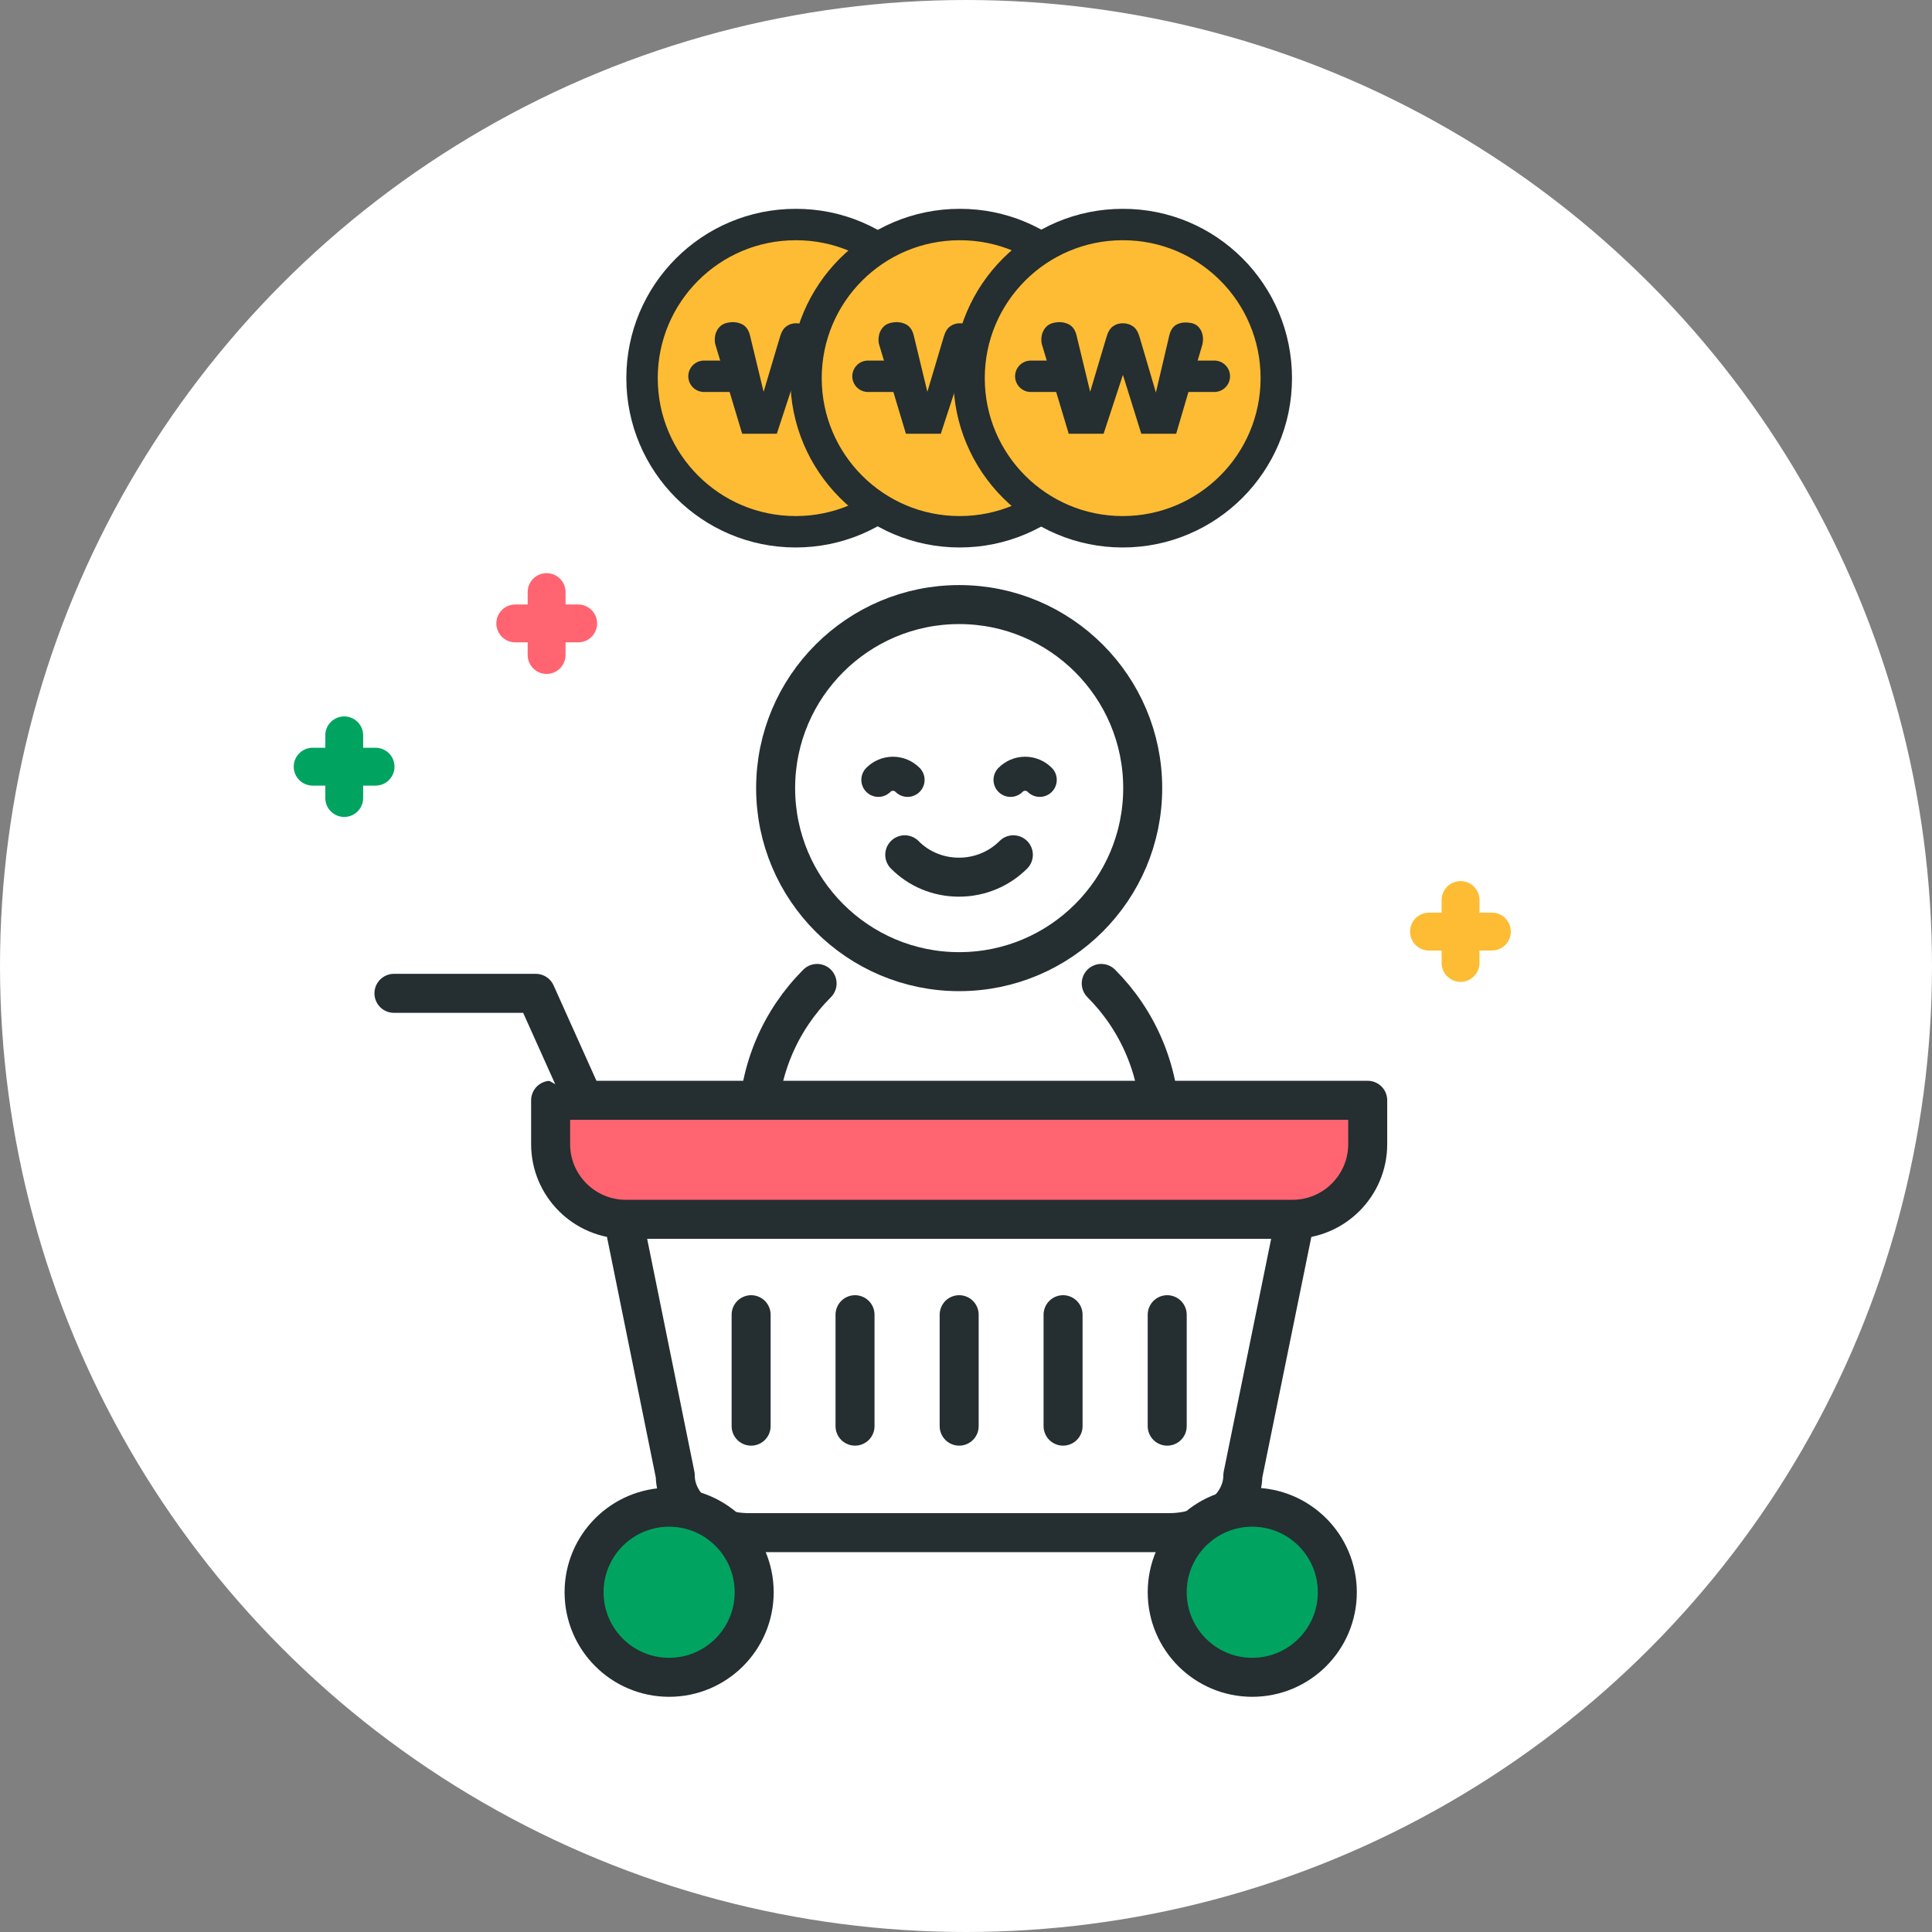 <?xml version="1.0" encoding="utf-8"?>
<!-- Generator: Adobe Illustrator 26.0.2, SVG Export Plug-In . SVG Version: 6.00 Build 0)  -->
<svg version="1.1" id="레이어_1" xmlns="http://www.w3.org/2000/svg" xmlns:xlink="http://www.w3.org/1999/xlink" x="0px"
	 y="0px" viewBox="0 0 82 82" style="enable-background:new 0 0 82 82;" xml:space="preserve">
<rect x="0" y="0" width="82" height="82" fill="#808080" stroke="none"/>
<style type="text/css">
	.st0{fill:#FFFFFF;}
	.st1{fill:#FFFFFF;stroke:#252E30;stroke-width:1.655;stroke-linecap:round;stroke-linejoin:round;}
	.st2{fill:none;stroke:#252E30;stroke-width:1.655;stroke-linecap:round;stroke-linejoin:round;}
	.st3{fill:#FFFFFF;stroke:#252E30;stroke-width:1.445;stroke-linecap:round;stroke-linejoin:round;}
	.st4{fill:#FF6470;stroke:#252E30;stroke-width:1.655;stroke-linecap:round;stroke-linejoin:round;}
	.st5{fill:#00A460;stroke:#252E30;stroke-width:1.655;stroke-linecap:round;stroke-linejoin:round;}
	.st6{fill:#FDBC33;stroke:#252E30;stroke-width:1.333;stroke-linecap:round;stroke-linejoin:round;}
	.st7{fill:#FFFFFF;stroke:#252E30;stroke-width:1.333;stroke-linecap:round;stroke-linejoin:round;}
	.st8{fill:#252E30;}
	.st9{fill:none;stroke:#00A460;stroke-width:1.607;stroke-linecap:round;stroke-linejoin:round;}
	.st10{fill:none;stroke:#FF6470;stroke-width:1.607;stroke-linecap:round;stroke-linejoin:round;}
	.st11{fill:none;stroke:#FDBC33;stroke-width:1.607;stroke-linecap:round;stroke-linejoin:round;}
</style>
<g>
	<circle class="st0" cx="41" cy="41" r="41"/>
	<g>
		<g>
			<path class="st1" d="M34.68,41.74c-1.54,1.54-2.5,3.67-2.5,6.03v1.19v1.99h8.53h8.53v-1.99v-1.19c0-2.35-0.96-4.49-2.5-6.03"/>
		</g>
		<g>
			<line class="st2" x1="36.01" y1="50.75" x2="36.01" y2="47.4"/>
			<line class="st2" x1="45.4" y1="50.75" x2="45.4" y2="47.4"/>
		</g>
		<path class="st1" d="M48.5,33.45c0,4.3-3.49,7.79-7.79,7.79c-4.3,0-7.79-3.49-7.79-7.79c0-4.3,3.49-7.79,7.79-7.79
			C45.01,25.66,48.5,29.15,48.5,33.45z"/>
		<path class="st1" d="M43.01,36.28c-0.59,0.59-1.41,0.95-2.31,0.95l0,0l0,0c-0.9,0-1.72-0.36-2.3-0.95"/>
		<g>
			<path class="st3" d="M37.28,33.1c0.16-0.16,0.38-0.26,0.62-0.26l0,0l0,0c0.24,0,0.46,0.1,0.62,0.26"/>
			<path class="st3" d="M42.89,33.1c0.16-0.16,0.38-0.26,0.62-0.26l0,0l0,0c0.24,0,0.46,0.1,0.62,0.26"/>
		</g>
		<g>
			<path class="st1" d="M49.62,65.05c1.73,0,3.13-1.09,3.13-2.43l2.24-10.99c0-1.34-1.4-2.43-3.13-2.43h-22.3
				c-1.73,0-3.13,1.09-3.13,2.43l2.23,10.99c0,1.34,1.4,2.43,3.13,2.43H49.62z"/>
			<g>
				<line class="st1" x1="31.88" y1="55.8" x2="31.88" y2="60.53"/>
				<line class="st1" x1="36.29" y1="55.8" x2="36.29" y2="60.53"/>
				<line class="st1" x1="40.71" y1="55.8" x2="40.71" y2="60.53"/>
				<line class="st1" x1="45.12" y1="55.8" x2="45.12" y2="60.53"/>
				<line class="st1" x1="49.54" y1="55.8" x2="49.54" y2="60.53"/>
			</g>
			<g>
				<path class="st4" d="M23.37,46.7v1.86c0,1.76,1.43,3.19,3.19,3.19h28.3c1.76,0,3.19-1.43,3.19-3.19V46.7H23.37z"/>
			</g>
			<circle class="st5" cx="28.4" cy="67.58" r="3.61"/>
			<circle class="st5" cx="53.15" cy="67.58" r="3.61"/>
			<polyline class="st1" points="24.78,46.7 22.74,42.16 16.72,42.16 			"/>
		</g>
	</g>
	<g>
		<path class="st6" d="M40.29,16.05c0,3.6-2.92,6.52-6.52,6.52c-3.6,0-6.52-2.92-6.52-6.52c0-3.6,2.92-6.52,6.52-6.52
			C37.37,9.52,40.29,12.44,40.29,16.05z"/>
		<g>
			<g>
				<line class="st7" x1="31.23" y1="15.97" x2="29.88" y2="15.97"/>
				<line class="st7" x1="37.67" y1="15.97" x2="36.32" y2="15.97"/>
			</g>
			<g>
				<path class="st8" d="M36.05,18.41h-1.48l-0.78-2.5l-0.82,2.5H31.5l-1.12-3.73c-0.04-0.11-0.05-0.22-0.04-0.33
					c0.01-0.11,0.03-0.21,0.08-0.3c0.04-0.09,0.1-0.16,0.18-0.23c0.08-0.06,0.17-0.1,0.27-0.12c0.22-0.05,0.42-0.03,0.6,0.05
					c0.18,0.08,0.3,0.24,0.36,0.48l0.58,2.4l0.7-2.35c0.06-0.2,0.15-0.35,0.27-0.43c0.12-0.09,0.26-0.13,0.41-0.13
					c0.16,0,0.3,0.04,0.42,0.12c0.13,0.08,0.22,0.22,0.29,0.44l0.7,2.38l0.57-2.43c0.06-0.24,0.17-0.39,0.34-0.47
					c0.17-0.08,0.37-0.09,0.59-0.05c0.1,0.02,0.19,0.06,0.26,0.12c0.07,0.06,0.13,0.14,0.17,0.23c0.04,0.09,0.06,0.19,0.07,0.3
					c0,0.11-0.01,0.22-0.05,0.34L36.05,18.41z"/>
			</g>
		</g>
	</g>
	<g>
		<path class="st6" d="M47.25,16.05c0,3.6-2.92,6.52-6.52,6.52c-3.6,0-6.52-2.92-6.52-6.52c0-3.6,2.92-6.52,6.52-6.52
			C44.33,9.52,47.25,12.44,47.25,16.05z"/>
		<g>
			<g>
				<line class="st7" x1="38.18" y1="15.97" x2="36.84" y2="15.97"/>
				<line class="st7" x1="44.63" y1="15.97" x2="43.28" y2="15.97"/>
			</g>
			<g>
				<path class="st8" d="M43.01,18.41h-1.48l-0.78-2.5l-0.82,2.5h-1.48l-1.12-3.73c-0.04-0.11-0.05-0.22-0.04-0.33
					c0.01-0.11,0.03-0.21,0.08-0.3c0.04-0.09,0.1-0.16,0.18-0.23c0.08-0.06,0.17-0.1,0.27-0.12c0.22-0.05,0.42-0.03,0.6,0.05
					c0.18,0.08,0.3,0.24,0.36,0.48l0.58,2.4l0.7-2.35c0.06-0.2,0.15-0.35,0.27-0.43c0.12-0.09,0.26-0.13,0.41-0.13
					c0.16,0,0.3,0.04,0.42,0.12c0.13,0.08,0.22,0.22,0.29,0.44l0.7,2.38l0.57-2.43c0.06-0.24,0.17-0.39,0.34-0.47
					c0.17-0.08,0.37-0.09,0.59-0.05c0.1,0.02,0.19,0.06,0.26,0.12c0.07,0.06,0.13,0.14,0.17,0.23c0.04,0.09,0.06,0.19,0.07,0.3
					c0,0.11-0.01,0.22-0.05,0.34L43.01,18.41z"/>
			</g>
		</g>
	</g>
	<g>
		<path class="st6" d="M54.17,16.05c0,3.6-2.92,6.52-6.52,6.52c-3.6,0-6.52-2.92-6.52-6.52c0-3.6,2.92-6.52,6.52-6.52
			C51.25,9.52,54.17,12.44,54.17,16.05z"/>
		<g>
			<g>
				<line class="st7" x1="45.1" y1="15.97" x2="43.75" y2="15.97"/>
				<line class="st7" x1="51.54" y1="15.97" x2="50.19" y2="15.97"/>
			</g>
			<g>
				<path class="st8" d="M49.92,18.41h-1.48l-0.78-2.5l-0.82,2.5h-1.48l-1.12-3.73c-0.04-0.11-0.05-0.22-0.04-0.33
					c0.01-0.11,0.03-0.21,0.08-0.3c0.04-0.09,0.1-0.16,0.18-0.23c0.08-0.06,0.17-0.1,0.27-0.12c0.22-0.05,0.42-0.03,0.6,0.05
					c0.18,0.08,0.3,0.24,0.36,0.48l0.58,2.4l0.7-2.35c0.06-0.2,0.15-0.35,0.27-0.43c0.12-0.09,0.26-0.13,0.41-0.13
					c0.16,0,0.3,0.04,0.42,0.12c0.13,0.08,0.22,0.22,0.29,0.44l0.7,2.38l0.57-2.43c0.06-0.24,0.17-0.39,0.34-0.47
					c0.17-0.08,0.37-0.09,0.59-0.05c0.1,0.02,0.19,0.06,0.26,0.12c0.07,0.06,0.13,0.14,0.17,0.23c0.04,0.09,0.06,0.19,0.07,0.3
					c0,0.11-0.01,0.22-0.05,0.34L49.92,18.41z"/>
			</g>
		</g>
	</g>
	<g>
		<line class="st9" x1="13.27" y1="32.54" x2="15.94" y2="32.54"/>
		<line class="st9" x1="14.61" y1="31.21" x2="14.61" y2="33.87"/>
	</g>
	<g>
		<line class="st10" x1="21.87" y1="26.46" x2="24.54" y2="26.46"/>
		<line class="st10" x1="23.2" y1="25.13" x2="23.2" y2="27.8"/>
	</g>
	<g>
		<line class="st11" x1="60.65" y1="39.54" x2="63.32" y2="39.54"/>
		<line class="st11" x1="61.99" y1="38.2" x2="61.99" y2="40.87"/>
	</g>
</g>
</svg>
